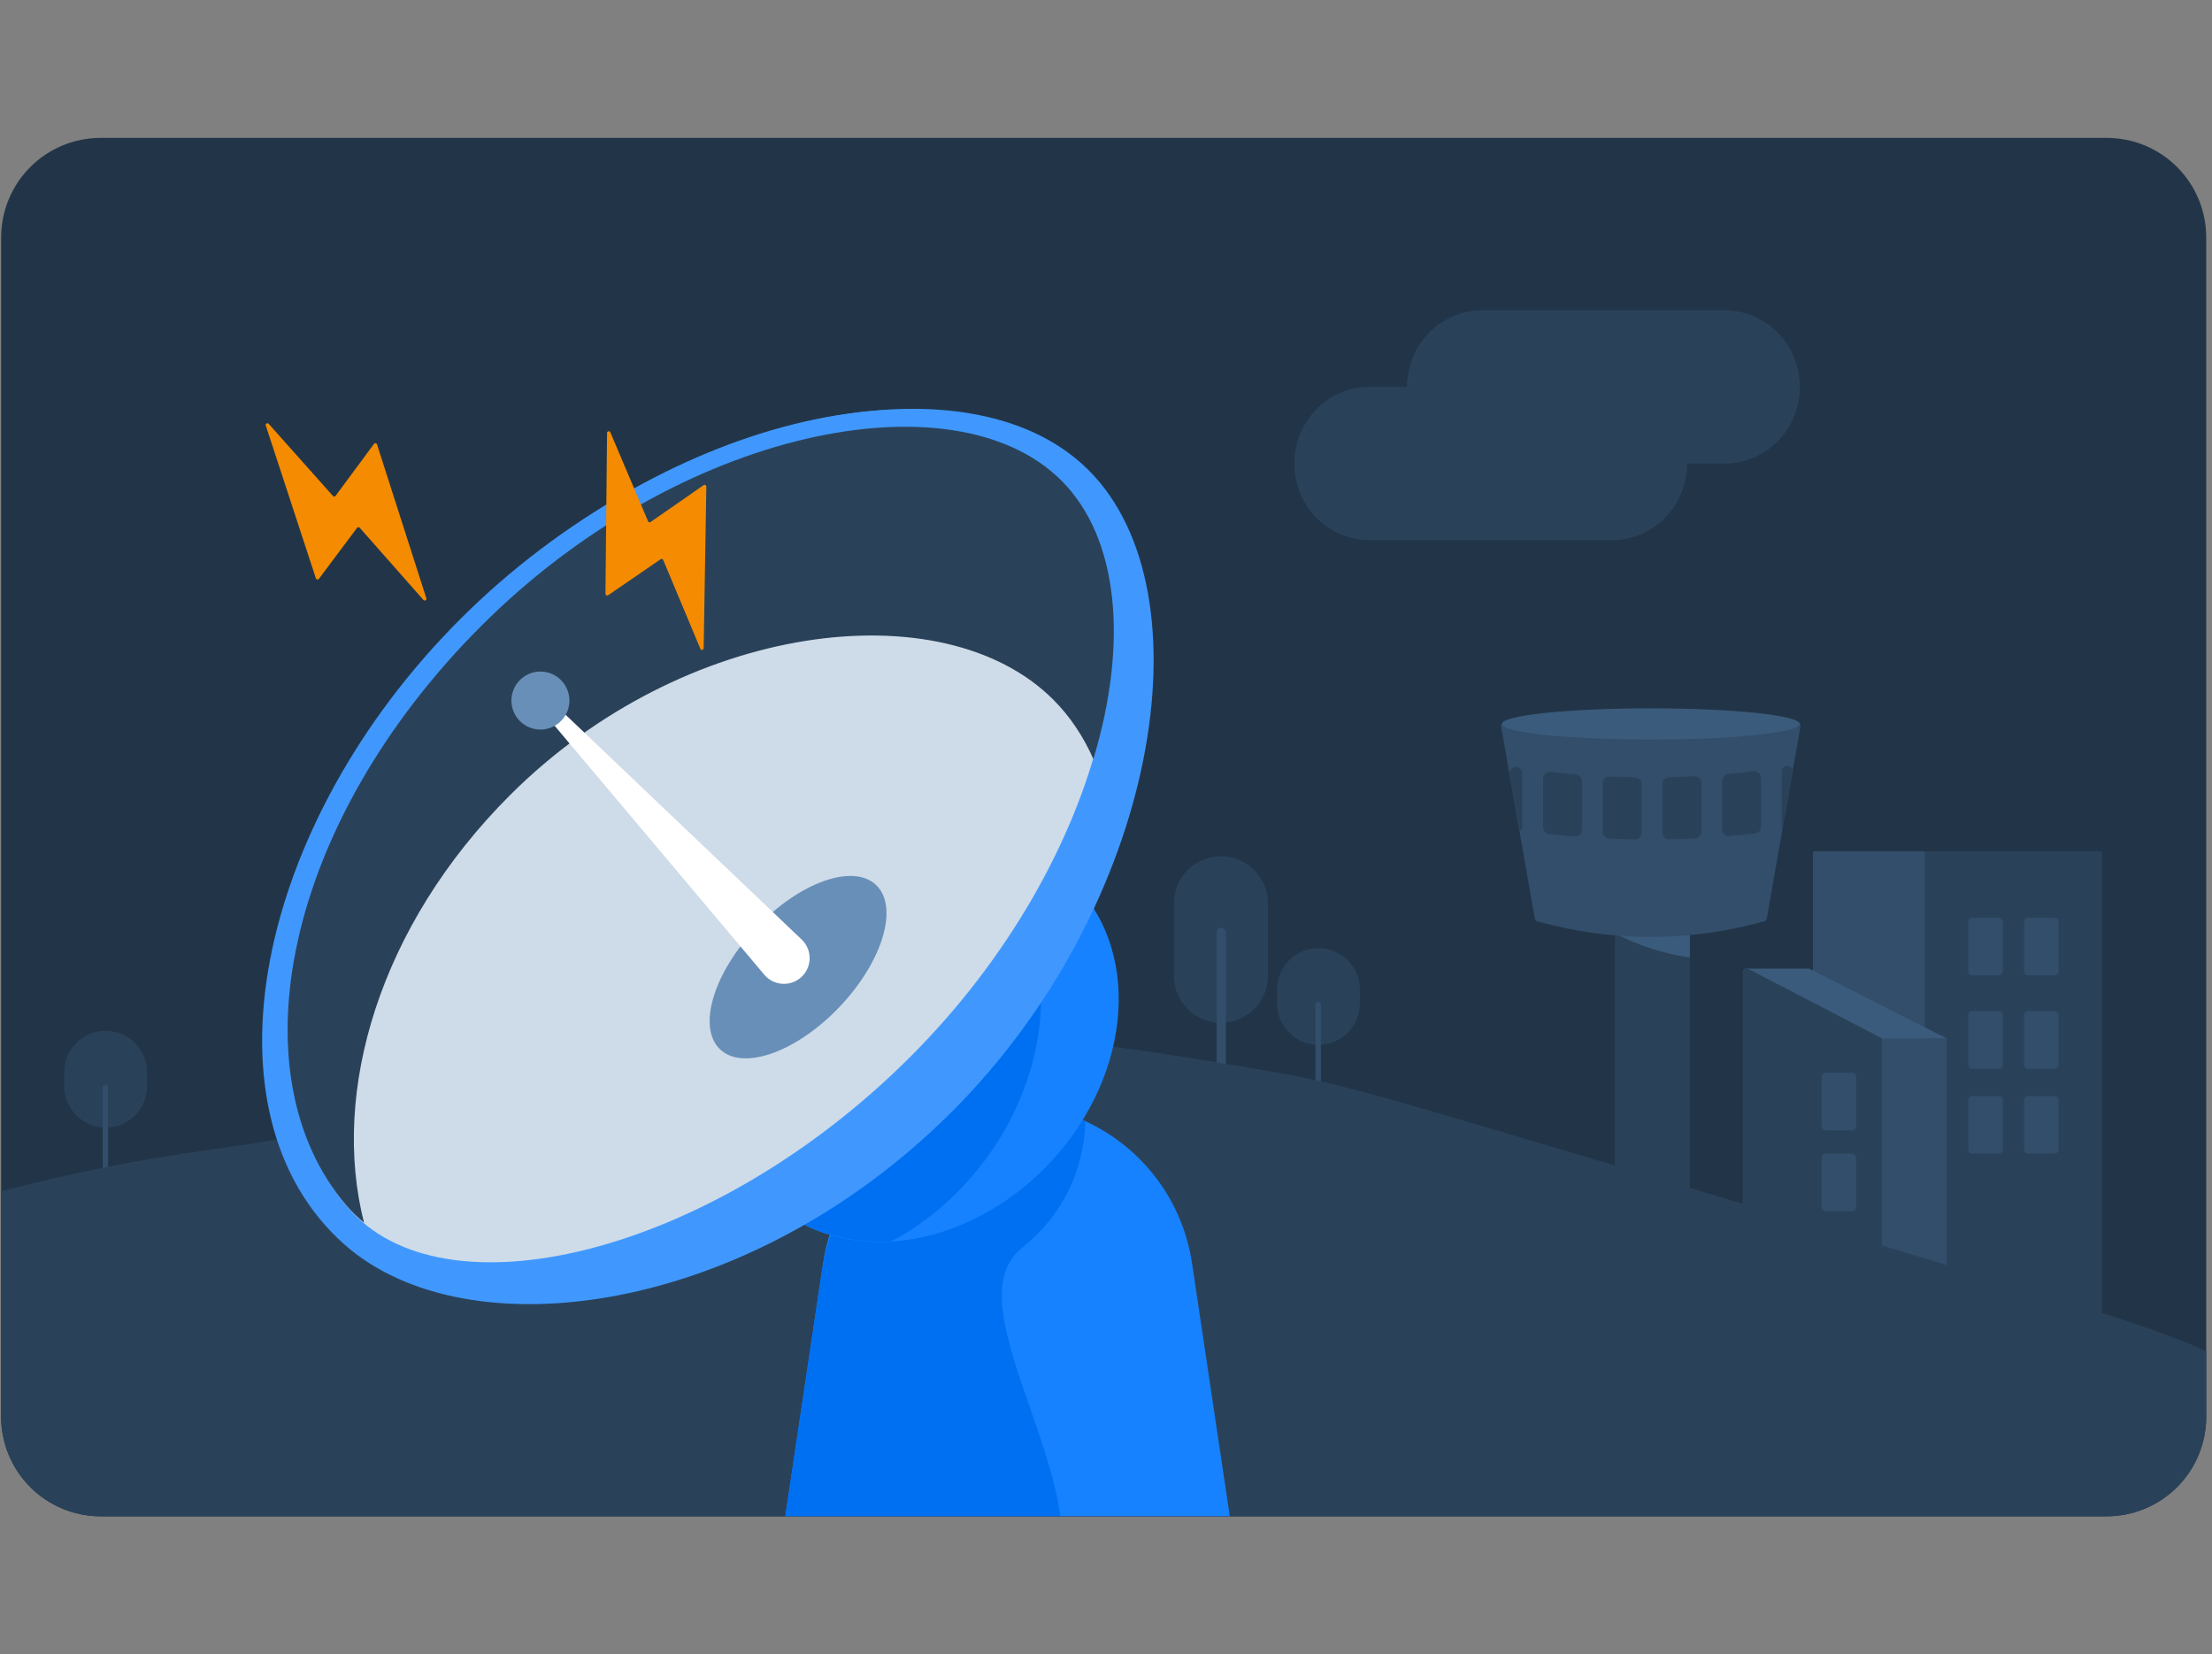 <svg width="321" height="240" viewBox="0 0 321 240" fill="none" xmlns="http://www.w3.org/2000/svg">
<rect x="0" y="0" width="321" height="240" fill="#808080" stroke="none"/>
<path d="M305.711 20.006H14.617C12.72 20.004 10.841 20.376 9.087 21.101C7.334 21.826 5.74 22.89 4.398 24.23C3.056 25.572 1.991 27.164 1.265 28.917C0.538 30.67 0.164 32.548 0.164 34.446V205.553C0.164 209.386 1.687 213.062 4.397 215.773C7.108 218.483 10.784 220.006 14.617 220.006H305.711C309.544 220.006 313.22 218.483 315.931 215.773C318.641 213.062 320.164 209.386 320.164 205.553V34.446C320.164 32.548 319.79 30.67 319.064 28.917C318.337 27.164 317.272 25.572 315.93 24.23C314.588 22.89 312.994 21.826 311.241 21.101C309.487 20.376 307.608 20.004 305.711 20.006Z" fill="#223548"/>
<path d="M177.18 124.242H177.182C180.947 124.242 184 127.295 184 131.061V141.57C184 145.336 180.947 148.389 177.182 148.389H177.18C173.415 148.389 170.362 145.336 170.362 141.57V131.061C170.362 127.295 173.415 124.242 177.18 124.242Z" fill="#2A4259"/>
<path d="M176.558 135.29C176.558 134.922 176.857 134.623 177.225 134.623C177.594 134.623 177.893 134.922 177.893 135.29V160.907C177.893 161.276 177.594 161.574 177.225 161.574C176.857 161.574 176.558 161.276 176.558 160.907V135.29Z" fill="#324E6B"/>
<path d="M191.333 137.574H191.333C194.647 137.574 197.333 140.26 197.333 143.574V145.597C197.333 148.91 194.647 151.596 191.333 151.596H191.333C188.019 151.596 185.333 148.91 185.333 145.597V143.574C185.333 140.26 188.019 137.574 191.333 137.574Z" fill="#2A4259"/>
<path d="M190.901 145.758C190.901 145.542 191.076 145.367 191.292 145.367C191.508 145.367 191.683 145.542 191.683 145.758V160.751C191.683 160.967 191.508 161.142 191.292 161.142C191.076 161.142 190.901 160.967 190.901 160.751V145.758Z" fill="#324E6B"/>
<path d="M15.333 149.574H15.333C18.647 149.574 21.333 152.26 21.333 155.574V157.597C21.333 160.91 18.647 163.596 15.333 163.596H15.333C12.019 163.596 9.333 160.91 9.333 157.597V155.574C9.333 152.26 12.019 149.574 15.333 149.574Z" fill="#2A4259"/>
<path d="M14.901 157.758C14.901 157.542 15.076 157.367 15.292 157.367C15.508 157.367 15.683 157.542 15.683 157.758V172.751C15.683 172.967 15.508 173.142 15.292 173.142C15.076 173.142 14.901 172.967 14.901 172.751V157.758Z" fill="#324E6B"/>
<rect x="263.096" y="123.521" width="16.274" height="68.108" fill="#324E6B"/>
<rect x="279.369" y="123.521" width="25.637" height="68.108" fill="#2A4259"/>
<path fill-rule="evenodd" clip-rule="evenodd" d="M290.046 141.513H286.23C285.899 141.513 285.632 141.245 285.632 140.914V133.757C285.632 133.426 285.899 133.158 286.23 133.158H290.046C290.376 133.158 290.644 133.426 290.644 133.757V140.914C290.644 141.245 290.376 141.513 290.046 141.513Z" fill="#324E6B"/>
<path fill-rule="evenodd" clip-rule="evenodd" d="M298.146 141.513H294.33C293.999 141.513 293.731 141.245 293.731 140.914V133.757C293.731 133.426 293.999 133.158 294.33 133.158H298.146C298.476 133.158 298.744 133.426 298.744 133.757V140.914C298.744 141.245 298.476 141.513 298.146 141.513Z" fill="#324E6B"/>
<path fill-rule="evenodd" clip-rule="evenodd" d="M290.046 155.066H286.23C285.899 155.066 285.632 154.798 285.632 154.467V147.309C285.632 146.979 285.899 146.711 286.23 146.711H290.046C290.376 146.711 290.644 146.979 290.644 147.309V154.467C290.644 154.798 290.376 155.066 290.046 155.066Z" fill="#324E6B"/>
<path fill-rule="evenodd" clip-rule="evenodd" d="M290.046 167.382H286.23C285.899 167.382 285.632 167.114 285.632 166.784V159.626C285.632 159.295 285.899 159.027 286.23 159.027H290.046C290.376 159.027 290.644 159.295 290.644 159.626V166.784C290.644 167.114 290.376 167.382 290.046 167.382Z" fill="#324E6B"/>
<path fill-rule="evenodd" clip-rule="evenodd" d="M298.146 155.066H294.33C293.999 155.066 293.731 154.798 293.731 154.467V147.309C293.731 146.979 293.999 146.711 294.33 146.711H298.146C298.476 146.711 298.744 146.979 298.744 147.309V154.467C298.744 154.798 298.476 155.066 298.146 155.066Z" fill="#324E6B"/>
<path fill-rule="evenodd" clip-rule="evenodd" d="M298.146 167.382H294.33C293.999 167.382 293.731 167.114 293.731 166.784V159.626C293.731 159.295 293.999 159.027 294.33 159.027H298.146C298.476 159.027 298.744 159.295 298.744 159.626V166.784C298.744 167.114 298.476 167.382 298.146 167.382Z" fill="#324E6B"/>
<path fill-rule="evenodd" clip-rule="evenodd" d="M245.23 196.674H234.364V133.492V123.357H245.23V196.674Z" fill="#2A4259"/>
<path d="M245.223 138.919C239.926 138.162 235.777 136.233 234.364 135.362L245.223 134.492V138.919Z" fill="#3B5B7C"/>
<path fill-rule="evenodd" clip-rule="evenodd" d="M255.812 133.731L254.965 133.952C244.578 136.674 233.655 136.597 223.307 133.731C223.017 133.731 222.768 133.522 222.718 133.236L217.841 105.411C217.777 105.045 218.059 104.709 218.431 104.709H239.559H260.688C261.06 104.709 261.341 105.045 261.278 105.411L256.4 133.236C256.351 133.522 256.102 133.731 255.812 133.731Z" fill="#324E6B"/>
<ellipse cx="239.559" cy="105.039" rx="21.598" ry="2.266" fill="#3B5B7C"/>
<path fill-rule="evenodd" clip-rule="evenodd" d="M242.255 121.771C241.698 121.782 241.243 121.332 241.243 120.775V113.774C241.243 113.227 241.683 112.781 242.23 112.77C243.469 112.745 244.675 112.702 245.849 112.644C246.423 112.615 246.908 113.072 246.908 113.647V120.654C246.908 121.185 246.493 121.624 245.962 121.649C244.756 121.706 243.521 121.747 242.255 121.771ZM250.986 121.31C250.405 121.361 249.908 120.901 249.908 120.318V113.288C249.908 112.769 250.305 112.336 250.822 112.288C252.065 112.171 253.267 112.035 254.431 111.884C255.034 111.806 255.572 112.273 255.572 112.881V119.932C255.572 120.435 255.199 120.86 254.7 120.921C253.498 121.067 252.261 121.197 250.986 121.31ZM258.625 120.37C258.597 120.375 258.572 120.353 258.572 120.326V111.902C258.572 111.528 258.848 111.207 259.216 111.14C259.748 111.043 260.21 111.505 260.116 112.037L258.662 120.333C258.659 120.352 258.644 120.367 258.625 120.37ZM220.447 120.278C220.464 120.378 220.543 120.455 220.643 120.47C220.786 120.492 220.914 120.381 220.914 120.237V112.189C220.914 111.736 220.575 111.348 220.128 111.272C219.493 111.163 218.946 111.716 219.057 112.351L220.447 120.278ZM237.252 112.779C237.801 112.788 238.243 113.233 238.243 113.782V120.783C238.243 121.339 237.79 121.788 237.235 121.779C235.97 121.76 234.735 121.725 233.53 121.674C232.997 121.652 232.579 121.212 232.579 120.679V113.674C232.579 113.101 233.059 112.646 233.631 112.671C234.806 112.722 236.013 112.758 237.252 112.779ZM228.656 112.352C229.177 112.396 229.579 112.83 229.579 113.353V120.377C229.579 120.958 229.086 121.417 228.507 121.37C227.234 121.268 225.997 121.149 224.796 121.014C224.292 120.958 223.914 120.531 223.914 120.025V112.981C223.914 112.377 224.445 111.912 225.044 111.983C226.209 112.122 227.412 112.246 228.656 112.352Z" fill="#2A4259"/>
<rect x="273.091" y="150.689" width="9.422" height="35.616" fill="#324E6B"/>
<path fill-rule="evenodd" clip-rule="evenodd" d="M252.896 189.281H273.091V150.906C273.091 150.686 272.968 150.484 272.773 150.382L253.765 140.509C253.369 140.303 252.896 140.591 252.896 141.038V189.281Z" fill="#2A4259"/>
<path fill-rule="evenodd" clip-rule="evenodd" d="M268.753 163.993H264.937C264.606 163.993 264.339 163.726 264.339 163.395V156.237C264.339 155.907 264.606 155.639 264.937 155.639H268.753C269.083 155.639 269.352 155.907 269.352 156.237V163.395C269.352 163.726 269.083 163.993 268.753 163.993Z" fill="#324E6B"/>
<path fill-rule="evenodd" clip-rule="evenodd" d="M268.753 175.735H264.937C264.606 175.735 264.339 175.468 264.339 175.137V167.979C264.339 167.649 264.606 167.381 264.937 167.381H268.753C269.083 167.381 269.352 167.649 269.352 167.979V175.137C269.352 175.468 269.083 175.735 268.753 175.735Z" fill="#324E6B"/>
<path d="M273.172 150.686L253.627 140.537H262.547L282.528 150.686H273.172Z" fill="#3B5B7C"/>
<path fill-rule="evenodd" clip-rule="evenodd" d="M320.164 196.075C313.119 192.686 297.145 187.905 263.032 177.695L261.307 177.179C258.786 176.424 256.362 175.699 254.028 175C198.2 158.292 194.606 157.216 184.488 155.485C160.979 151.458 135.125 147.034 102.458 151.341C89.474 153.062 81.438 155.36 72.685 157.862C62.679 160.723 51.737 163.851 31.398 166.691C17.911 168.581 10.972 170.14 0.164 172.831V205.552C0.164 209.385 1.687 213.061 4.397 215.772C7.108 218.482 10.784 220.005 14.617 220.005H305.711C309.544 220.005 313.22 218.482 315.931 215.772C318.641 213.061 320.164 209.385 320.164 205.552V196.075Z" fill="#2A4259"/>
<path d="M119.442 183.282C121.421 170.022 132.807 160.209 146.214 160.209C159.62 160.209 171.006 170.022 172.985 183.282L178.462 219.983L113.965 219.983L119.442 183.282Z" fill="#1782FF"/>
<path fill-rule="evenodd" clip-rule="evenodd" d="M149.458 204.202C146.066 194.454 142.92 185.411 148.242 181.122C154.604 175.993 157.232 169.562 157.522 162.772C154.061 161.112 150.226 160.193 146.213 160.193C132.782 160.193 121.35 170.478 119.267 184.436L113.964 219.968L153.872 219.968C153.191 214.931 151.289 209.464 149.458 204.202Z" fill="#0070F3"/>
<ellipse cx="26.293" cy="31.572" rx="26.293" ry="31.572" transform="matrix(0.504 0.864 -0.812 0.584 145.867 109.771)" fill="#1782FF"/>
<path fill-rule="evenodd" clip-rule="evenodd" d="M138.839 121.66C141.428 123.17 143.749 125.199 145.684 127.748C155.323 140.447 151.719 161.253 137.635 174.22C135.038 176.611 132.265 178.568 129.411 180.091C120.497 180.654 112.314 176.958 107.862 169.334C100.538 156.794 106.078 138.377 120.235 128.197C126.191 123.914 132.724 121.771 138.839 121.66Z" fill="#0070F3"/>
<path d="M138.173 161.26C108.469 190.963 67.743 196.327 49.955 180.539C28.562 161.551 37.063 119.557 66.767 89.853C96.47 60.15 140.18 50.419 157.995 68.235C175.811 86.05 167.876 131.556 138.173 161.26Z" fill="#4098FF"/>
<path d="M133.174 154.384C103.993 183.564 64.03 193.344 49.384 176.198C32.677 156.638 39.8 119.37 68.98 90.19C98.16 61.01 139.105 53.017 155.121 69.033C171.137 85.049 162.354 125.204 133.174 154.384Z" fill="#CEDBE8"/>
<path fill-rule="evenodd" clip-rule="evenodd" d="M117.322 64.125C101.724 67.703 84.441 76.851 70.04 91.251C55.625 105.667 46.711 122.029 43.44 137.12C40.166 152.224 42.565 165.904 50.525 175.224C57.284 183.137 70.181 185.11 85.458 181.21C100.638 177.335 117.692 167.745 132.113 153.324C146.524 138.913 155.868 121.818 159.639 106.415C163.43 90.932 161.519 77.553 154.06 70.094C146.591 62.625 133.004 60.528 117.322 64.125ZM116.651 61.201C132.741 57.51 147.634 59.425 156.181 67.972C164.738 76.529 166.444 91.236 162.553 107.129C158.641 123.103 149.004 140.676 134.234 155.445C119.475 170.204 101.957 180.094 86.2 184.117C70.538 188.115 56.131 186.406 48.244 177.172C39.497 166.932 37.102 152.198 40.508 136.484C43.917 120.755 53.155 103.894 67.919 89.13C82.699 74.35 100.478 64.911 116.651 61.201Z" fill="#4098FF"/>
<path fill-rule="evenodd" clip-rule="evenodd" d="M158.672 110.144C157.224 106.862 155.286 103.946 152.851 101.512C136.835 85.496 99.206 90.174 73.979 115.401C55.029 134.351 47.992 158.398 52.826 177.4C51.898 176.641 51.039 175.803 50.256 174.884C34.047 155.876 41.193 119.459 69.829 90.823C98.465 62.187 138.476 54.172 154.028 69.725C162.41 78.106 163.724 93.369 158.672 110.144Z" fill="#2A4259"/>
<ellipse cx="115.814" cy="140.325" rx="8.332" ry="16.439" transform="rotate(43.512 115.814 140.325)" fill="#688FB7"/>
<path d="M79.503 104.13C79.152 103.714 79.18 103.097 79.567 102.714C79.969 102.317 80.614 102.31 81.023 102.7L116.336 136.317C117.945 137.848 117.867 140.437 116.169 141.869C114.594 143.197 112.24 142.996 110.913 141.421L79.503 104.13Z" fill="white"/>
<circle cx="78.425" cy="101.644" r="4.208" transform="rotate(10.041 78.425 101.644)" fill="#688FB7"/>
<path d="M88.095 62.824L87.861 86.168C87.862 86.212 87.874 86.256 87.897 86.294C87.921 86.332 87.954 86.363 87.993 86.383C88.033 86.404 88.077 86.414 88.122 86.411C88.166 86.409 88.21 86.394 88.247 86.369L95.873 81.137C95.903 81.116 95.937 81.102 95.974 81.096C96.01 81.09 96.047 81.093 96.082 81.103C96.117 81.113 96.15 81.131 96.177 81.155C96.204 81.18 96.225 81.21 96.24 81.243L101.639 94.139C101.66 94.192 101.699 94.236 101.75 94.263C101.8 94.29 101.858 94.299 101.915 94.287C101.971 94.276 102.022 94.245 102.059 94.201C102.095 94.156 102.115 94.1 102.115 94.043L102.501 70.587C102.502 70.542 102.49 70.498 102.467 70.46C102.444 70.421 102.411 70.39 102.371 70.369C102.332 70.348 102.287 70.339 102.242 70.341C102.198 70.344 102.154 70.359 102.117 70.384L94.414 75.739C94.383 75.759 94.349 75.773 94.312 75.779C94.276 75.785 94.239 75.783 94.203 75.773C94.168 75.763 94.135 75.745 94.108 75.721C94.08 75.696 94.058 75.666 94.044 75.633L88.571 62.725C88.55 62.672 88.51 62.628 88.46 62.601C88.409 62.574 88.35 62.566 88.294 62.577C88.237 62.589 88.187 62.62 88.15 62.665C88.114 62.71 88.094 62.767 88.095 62.824Z" fill="#F58B00"/>
<path d="M38.57 61.739L45.843 83.922C45.857 83.964 45.883 84.001 45.917 84.03C45.952 84.058 45.993 84.077 46.037 84.084C46.081 84.091 46.126 84.085 46.167 84.069C46.209 84.052 46.245 84.025 46.273 83.989L51.815 76.586C51.837 76.556 51.865 76.532 51.898 76.515C51.93 76.497 51.966 76.488 52.002 76.486C52.039 76.484 52.075 76.491 52.109 76.505C52.142 76.519 52.172 76.541 52.197 76.569L61.45 87.048C61.487 87.091 61.538 87.121 61.595 87.13C61.651 87.14 61.709 87.129 61.759 87.1C61.809 87.071 61.847 87.026 61.867 86.972C61.888 86.918 61.889 86.858 61.87 86.804L54.706 64.466C54.692 64.424 54.666 64.386 54.632 64.357C54.598 64.328 54.557 64.308 54.513 64.301C54.469 64.294 54.423 64.299 54.382 64.316C54.34 64.333 54.304 64.361 54.277 64.397L48.7 71.941C48.678 71.971 48.65 71.995 48.617 72.012C48.584 72.029 48.548 72.039 48.512 72.041C48.475 72.043 48.438 72.036 48.405 72.022C48.371 72.008 48.34 71.987 48.316 71.96L38.989 61.492C38.952 61.449 38.9 61.42 38.844 61.41C38.787 61.401 38.729 61.412 38.679 61.441C38.629 61.471 38.591 61.516 38.571 61.571C38.551 61.625 38.551 61.685 38.57 61.739Z" fill="#F58B00"/>
<path d="M198.727 56.14H204.192C204.192 53.194 205.339 50.367 207.38 48.284C209.421 46.2 212.19 45.029 215.077 45.029H250.291C253.178 45.029 255.946 46.2 257.988 48.284C260.029 50.367 261.176 53.194 261.176 56.14C261.176 59.087 260.029 61.913 257.988 63.997C255.946 66.081 253.178 67.251 250.291 67.251H244.826C244.826 70.198 243.679 73.025 241.638 75.108C239.597 77.192 236.828 78.363 233.941 78.363H198.727C195.84 78.363 193.072 77.192 191.03 75.108C188.989 73.025 187.842 70.198 187.842 67.251C187.842 64.305 188.989 61.478 191.03 59.395C193.072 57.311 195.84 56.14 198.727 56.14Z" fill="#2A4259"/>
</svg>
